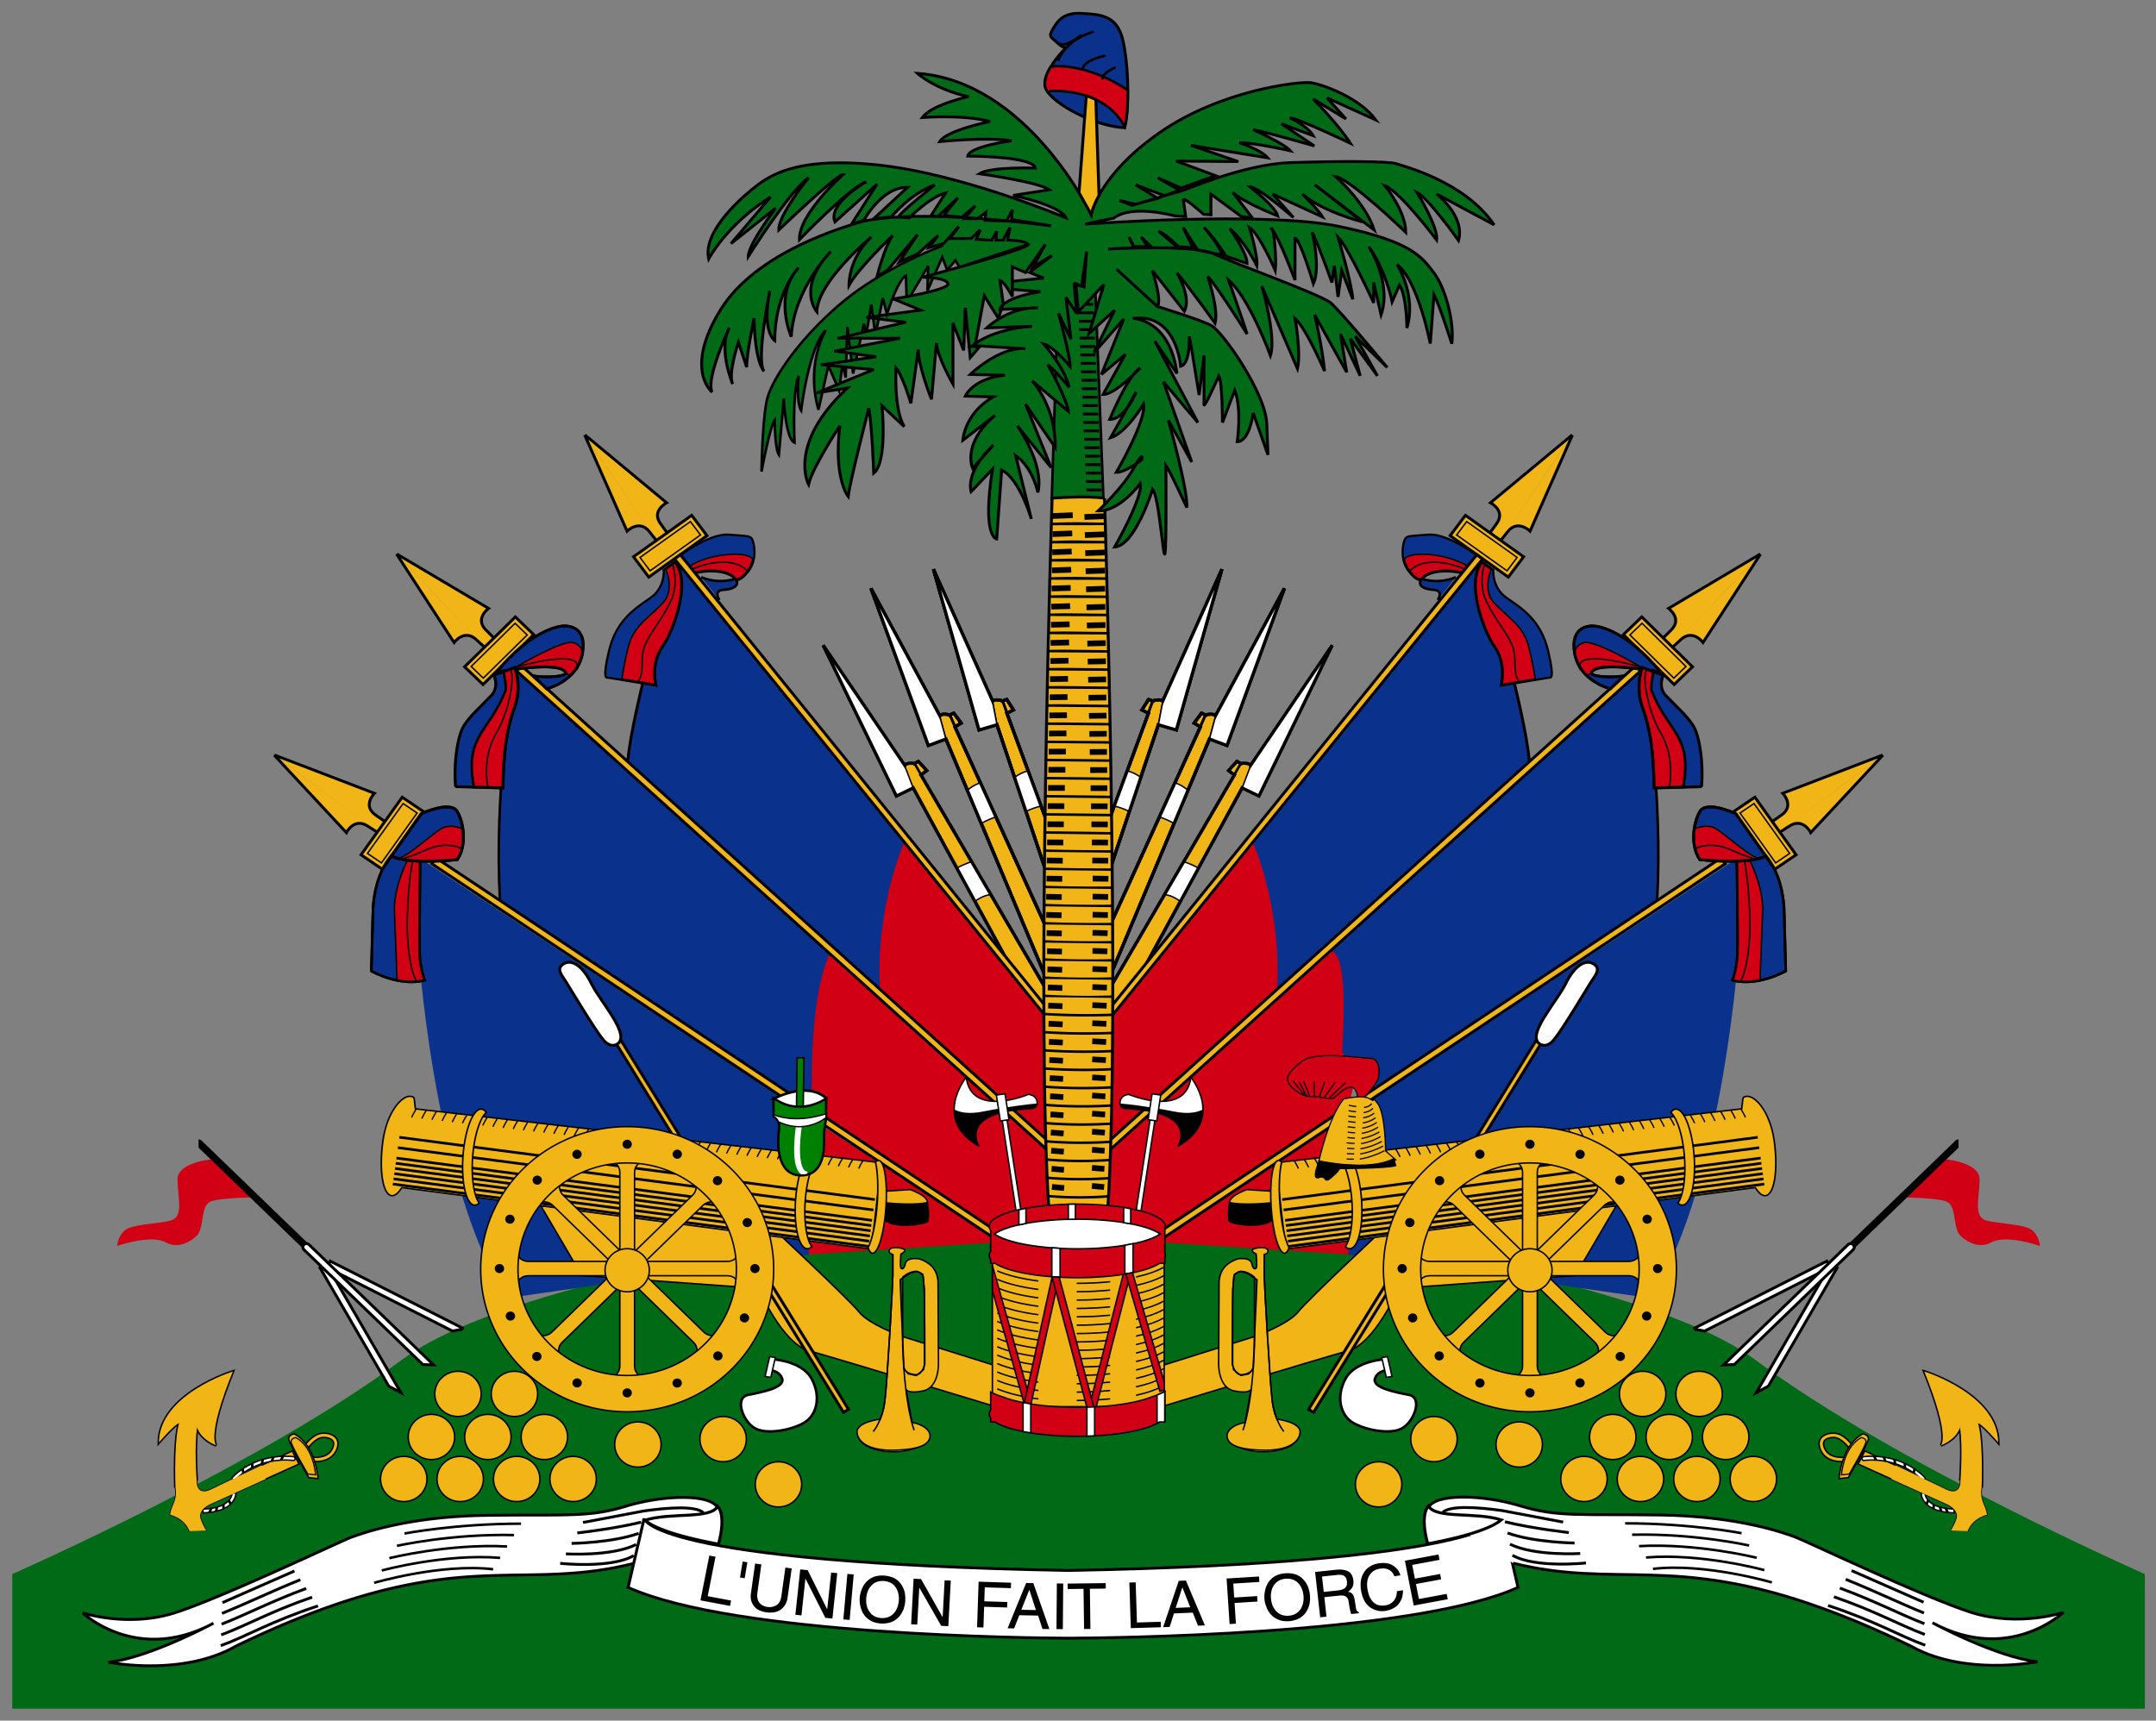 <svg xmlns="http://www.w3.org/2000/svg" xmlns:xlink="http://www.w3.org/1999/xlink" width="910" height="726.373" xmlns:v="https://vecta.io/nano"><rect width="100%" height="100%" fill="#808080" stroke="none"/><style><![CDATA[.B{stroke-width:.15}.C{fill:none}.D{stroke-width:.3}.E{stroke:#000}.F{fill:#fff}.G{fill:#f1b517}.H{stroke-width:.265}.I{fill:#d20014}.J{stroke-width:.325}.K{fill:#0a328c}.L{stroke-linecap:round}.M{stroke-width:.287}.N{fill:#016a16}.O{stroke-width:.125}.P{stroke-width:.157}]]></style><g transform="matrix(3.78 0 0 3.679 -1442.832 229.894)"><path d="M501.648 75.222v.109c-5.12.555-60.108 6.742-75.051 18.201-15.669 12.016-43.525 24.604-43.525 24.604v15.449h118.576.973 118.576v-15.449s-27.856-12.588-43.525-24.604c-14.943-11.459-69.931-17.645-75.051-18.201v-.109l-.486.054-.486-.054z" class="N"/><g class="E"><g class="F"><path d="M461.87 110.611c-.658-1.711-6.054-1.579-10.266-.263s-6.58.921-15.661 1.053-14.214 2.237-15.003 2.501-14.477 6.975-19.741 8.686-10.266 0-10.266 0 6.054 5.922 14.609 1.184c0 0-7.107 3.948-11.713 4.475 0 0 6.874 1.441 12.684-1.069a13.95 13.95 0 0 0 1.53-.773c3.637-1.807 6.878-3.209 9.805-4.297 16.652-6.193 23.129-2.249 34.547-5.179" class="J"/><path d="M461.84 110.358c-.781 1.513-5.259.665-8.137 1.602.694.609 2.67 1.68 8.227 2.743.921-3.458-.09-4.345-.09-4.345z" stroke-width=".338"/></g><g class="C"><path d="M417.21 121.789c-5.348 1.807-7.931 3.472-10.858 4.561m10.2-5.562c-4.641 1.649-7.306 3.231-10.154 4.328m9.496-5.329c-3.934 1.49-6.681 2.989-9.449 4.095m8.791-5.096c-3.228 1.331-6.056 2.748-8.745 3.862m8.087-4.864l-8.04 3.63" class="J"/><path d="M423.48 119.14s7.491-2.261 13.285-1.555m-12.437.141s7.031-1.979 13.215-1.449m-12.367.035s6.572-1.696 13.144-1.343m-12.296-.071s6.113-1.413 13.073-1.237m-12.225-.177s5.653-1.131 13.003-1.131" class="M"/><path d="M446.8 112.214l6.778-1.316c2.895-.418 5.804-.595 6.649.185m-14.063 2.333s3.948-.442 7.133-1.234m-7.769 2.435s4.516-.059 7.488-1.152m-8.124 2.353s5.085.324 7.842-1.071m-8.482 2.158s5.659.631 8.206-.883" class="J"/></g><g transform="matrix(1.084 0 0 1.084 -32.155 -11.93)"><use xlink:href="#B" class="G J"/><use xlink:href="#C" class="B F"/><g class="C"><use xlink:href="#D" class="H"/><use xlink:href="#B" class="J"/></g><g transform="rotate(5.723 529.295 67.882)"><use xlink:href="#B" class="G J"/><use xlink:href="#E" class="B F"/><g class="C"><use xlink:href="#D" class="H"/><use xlink:href="#B" class="J"/></g></g><use xlink:href="#F" class="B F"/><use xlink:href="#G" class="C H"/><use xlink:href="#H" class="B F"/><use xlink:href="#I" class="C J"/><g transform="rotate(4.153 502.686 103.387)"><g transform="rotate(5.723 529.295 67.882)"><use xlink:href="#B" class="G J"/><use xlink:href="#E" class="B F"/><g class="C"><use xlink:href="#D" class="H"/><use xlink:href="#B" class="J"/></g></g><use xlink:href="#F" class="B F"/><use xlink:href="#G" class="C H"/><use xlink:href="#H" class="B F"/><use xlink:href="#I" class="C J"/></g></g></g><g transform="matrix(-1.084 0 0 1.084 1036.59 -11.271)"><path d="M522.648 69.814l-1.592 15.754-20.027-1.335z" class="I"/><g class="K"><path d="M561.109 52.433s-1.457 25.124-9.103 37.747l-31.193-4.612.85-15.293 39.446-26.824z"/><use xlink:href="#J" class="E H"/></g><use xlink:href="#K" class="D E I"/><use xlink:href="#L" class="B E K"/><path d="M495.602 74.464l23.871-21.752c5.327 2.339 4.917 6.591 1.227 11.935l.112 5.354-19.521 13.609-5.354-1.339-.223-4.908zm.728-14.007l14.629-18.849 3.701 8.21-1.156 7.748-17.462 16.421z" class="I"/><g class="K"><use xlink:href="#M"/><use xlink:href="#N" class="E H"/></g><use xlink:href="#O" class="B E I"/><use xlink:href="#P" class="G"/><g class="E"><g class="C"><use xlink:href="#Q" class="D"/><use xlink:href="#R" class="B"/></g><g class="G"><use xlink:href="#S" class="B"/><use xlink:href="#T" class="B"/><use xlink:href="#U" class="O"/><circle r="2.391" cy="100.305" cx="551.147" class="B"/></g></g><use xlink:href="#V" class="I"/><path d="M552.633 48.008c.63-10.867-1.26-23.624-1.26-23.624l-.157-1.89-32.6 31.183s2.209 3.313 1.882 16.535l2.528-1.731z" class="K"/><g class="E"><path d="M552.633 48.008c.63-10.867-1.26-23.624-1.26-23.624l-.157-1.89" class="C H"/><g class="G"><use xlink:href="#W" class="D"/><g transform="rotate(36.186 196.429 -35.139)"><use xlink:href="#X" class="D"/><use xlink:href="#Y" class="B"/></g><g transform="rotate(9.12 474.55 126.571)"><use xlink:href="#W" class="D"/><g transform="rotate(36.186 196.429 -35.139)"><use xlink:href="#X" class="D"/><use xlink:href="#Y" class="B"/></g></g><g transform="rotate(18.987 458.577 111.376)"><use xlink:href="#W" class="D"/><g transform="rotate(36.186 196.429 -35.139)"><use xlink:href="#X" class="D"/><use xlink:href="#Y" class="B"/></g></g><path d="M534.065 11.472l-37.87 48.098.245.746 38.215-48.382zm16.353 11.757l-54.756 50.793.51.551 54.756-50.795zm8.814 20.339l-58.293 39.898.424.619 58.293-39.898z" class="D"/></g><use xlink:href="#Z" class="H K"/><g class="B"><use xlink:href="#a" class="I"/><path d="M550.793 23.324s-6.124-1.831-6.124-.063" class="C"/></g><use xlink:href="#Z" class="C D"/><use xlink:href="#b" class="B K"/><use xlink:href="#c" class="H I"/><g class="C"><use xlink:href="#d" class="D"/><path d="M553.886 36.096s.678-3.052-.882-5.765c-1.571-2.773-2.04-6.993-1.221-6.714" class="B"/></g><use xlink:href="#e" class="G P"/><g class="D"><path d="M540.959 61.578l-24.223 40.371.514.309 24.223-40.371z" class="G"/><use xlink:href="#f" class="F"/></g></g><g transform="matrix(-1.04 .14 .14 1.04 780.117 -25.81)"><g class="E"><use xlink:href="#g" class="B G"/><use xlink:href="#h" fill="#f4cf0e" stroke-width=".13" class="L"/><path d="M217.624 65.849h47.106m-47.106 1.058h47.106m-47.106 1.059h47.106m-47.106.529h47.106m-47.106.529h47.106m-47.106.529h47.106m-47.106.529h47.106m-47.106.529h47.106" class="C H"/><g class="B G"><use xlink:href="#i"/><use xlink:href="#i" x="32.942"/><use xlink:href="#j"/></g></g><use xlink:href="#k"/><use xlink:href="#l" class="B E G"/></g><g transform="matrix(-1 0 0 1 984.986 .741)"><g class="B E G"><use xlink:href="#m"/><circle r="2.282" cy="86.476" cx="445.451"/><use xlink:href="#n"/></g><circle cx="445.451" cy="73.138" r=".482"/><circle r=".482" cy="99.458" cx="445.451"/><g transform="rotate(45 445.451 86.298)"><circle r=".482" cy="73.138" cx="445.451"/><circle cx="445.451" cy="99.458" r=".482"/></g><g transform="matrix(-.707 .707 .707 .707 699.411 -289.706)"><circle cx="445.451" cy="73.138" r=".482"/><circle r=".482" cy="99.458" cx="445.451"/></g><g transform="matrix(0 1 1 0 359.153 -359.153)"><circle r=".482" cy="73.138" cx="445.451"/><circle cx="445.451" cy="99.458" r=".482"/></g><g transform="matrix(.376 .927 .927 -.376 198.134 -294.108)"><circle cx="445.451" cy="73.138" r=".482"/><circle r=".482" cy="99.458" cx="445.451"/></g><g transform="rotate(113.391 445.451 86.298)"><circle r=".482" cy="73.138" cx="445.451"/><circle cx="445.451" cy="99.458" r=".482"/></g><g transform="rotate(23.078 445.451 86.298)"><circle cx="445.451" cy="73.138" r=".482"/><circle r=".482" cy="99.458" cx="445.451"/></g><g transform="matrix(-.92 .392 .392 .92 821.428 -167.702)"><circle r=".482" cy="73.138" cx="445.451"/><circle cx="445.451" cy="99.458" r=".482"/></g></g><circle cx="556.963" cy="100.305" r="2.391" class="B E G"/><g transform="matrix(-1 0 0 1 984.402 0)"><use xlink:href="#o" class="B E F"/><use xlink:href="#p"/><g class="B E F"><path d="M483.588 68.572l-.494.074 2.027 13.584.494-.074z"/><path d="M483.787 68.543l-.891.133.408 2.736.891-.133z"/></g></g><g class="E"><g transform="matrix(-1 0 0 1 984.545 0)" class="B"><ellipse ry="1.681" rx="3.569" cy="104.751" cx="472.443" class="F"/><g class="G"><use xlink:href="#q"/><use xlink:href="#r" class="C"/></g><path d="M470.357 104.29s.922-1.098 1.186-3.162.834-12.648.834-13.351v-2.24" class="C"/></g><g class="F"><use xlink:href="#s" class="H"/><path transform="matrix(.987 -.158 .219 .976 0 0)" d="M491.59 178.412h.597v2.147h-.597z" class="B"/><g class="D"><path d="M570.121 86.252l-13.617 7.086.072.138.958.173 12.935-6.733z"/><path d="M570.523 86.586l-7.673 13.586 1.244-.68 7.083-12.538z"/></g></g></g><use xlink:href="#t"/><g class="E"><use xlink:href="#u" class="D F"/><g class="B G"><circle cx="523.951" cy="109.883" r="2.391"/><circle r="2.391" cy="105.094" cx="529.652"/><circle cx="538.432" cy="105.664" r="2.391"/><circle r="2.391" cy="109.313" cx="545.104"/><circle cx="550.919" cy="109.313" r="2.391"/><circle r="2.391" cy="109.313" cx="556.735"/><circle cx="562.55" cy="109.313" r="2.391"/><circle r="2.391" cy="104.866" cx="548.069"/><circle cx="553.884" cy="104.866" r="2.391"/><circle r="2.391" cy="104.866" cx="559.699"/></g><use xlink:href="#v" class="D I"/><g class="B"><use xlink:href="#w" class="K"/><path d="M534.984 12.151s-.938 2.158.094 4.316 2.064 3.19 2.627 4.597 0 2.721.657 3.753" class="C"/><g class="F"><use xlink:href="#x"/><use xlink:href="#y"/></g></g></g><use xlink:href="#z" class="G"/><use xlink:href="#AA"/><use xlink:href="#AB"/><g class="E"><use xlink:href="#AC" class="D K"/><g class="B"><use xlink:href="#AD" class="I"/><path d="M556.463 42.648s1.446-.983 3.758.058 2.313.867 2.313.867" class="C"/></g><use xlink:href="#AC" class="C D"/><path d="M561.609 43.805s.463 1.966.578 6.071-.752 6.881-1.099 6.823" class="B C"/><use xlink:href="#AE" class="C H"/><path d="M537.903 24.955s1.388 5.724 1.561 8.384" class="C D"/><path d="M527.158 13.193s1.413-1.925 5.589-.246" class="B C"/></g></g><g class="E"><path d="M499.143-5.188l.824-27.052 3.845-2.06 1.099 29.112z" class="M N"/><path d="M500.72-56.993s-.371 0-.99-.619-.99-.619-.495-1.485 1.114-1.981 3.219-1.857 3.714.248 4.456 2.476.99 8.17.371 10.646c-3.219-.124-8.046-2.723-8.789-4.456s2.228-4.704 2.228-4.704z" class="J K"/><g transform="matrix(-1.084 0 0 1.084 1036.225 -11.93)"><use xlink:href="#B" class="G J"/><use xlink:href="#C" class="B F"/><g class="C"><use xlink:href="#D" class="H"/><use xlink:href="#B" class="J"/></g><g transform="rotate(5.723 529.295 67.882)"><use xlink:href="#B" class="G J"/><use xlink:href="#E" class="B F"/><g class="C"><use xlink:href="#D" class="H"/><use xlink:href="#B" class="J"/></g></g><use xlink:href="#F" class="B F"/><use xlink:href="#G" class="C H"/><use xlink:href="#H" class="B F"/><use xlink:href="#I" class="C J"/><g transform="rotate(4.153 502.686 103.387)"><g transform="rotate(5.723 529.295 67.882)"><use xlink:href="#B" class="G J"/><use xlink:href="#E" class="B F"/><g class="C"><use xlink:href="#D" class="H"/><use xlink:href="#B" class="J"/></g></g><use xlink:href="#F" class="B F"/><use xlink:href="#G" class="C H"/><use xlink:href="#H" class="B F"/><use xlink:href="#I" class="C J"/></g></g><g class="M"><g class="C"><path d="M505.052-56.079s-2.6.495-2.476 1.733" class="L"/><path d="M503.815-58.85s-2.971.743-3.961 3.342"/><path d="M502.453-58.479s-1.733 1.485-2.476.99"/></g><path d="M499.532-54.898l-.174.01-.344.097c-.495.847-.832 1.781-.523 2.502.053.124.128.252.221.383l.274-.135s5.694-.495 8.17 3.837l.148.259c.236-1.02.336-2.565.324-4.197-3.944-2.715-7.309-2.783-8.097-2.756z" class="I"/><path d="M506.167-54.718s-1.362.619-1.362 1.238" class="C L"/></g></g><g transform="matrix(1.084 0 0 1.084 -32.322 -11.271)"><path d="M521.42 70.274l-.364 15.293-20.027-1.335z" class="I"/><g class="K"><path d="M561.109 52.433s-1.457 25.124-9.103 37.747l-31.193-4.612.85-15.293 39.446-26.824z"/><use xlink:href="#J" class="E H"/></g><use xlink:href="#K" class="D E I"/><use xlink:href="#L" class="B E K"/><path d="M495.602 74.464l23.871-21.752 3.53 8.177-2.192 9.112L501.29 83.61l-5.354-1.339-.223-4.908zm.728-14.007l14.629-18.849 3.701 8.21-1.156 7.748-17.462 16.421z" class="I"/><g class="K"><use xlink:href="#M"/><use xlink:href="#N" class="E H"/></g><use xlink:href="#O" class="B E I"/><use xlink:href="#P" class="G"/><g class="E"><g class="C"><use xlink:href="#Q" class="D"/><use xlink:href="#R" class="B"/></g><g class="G"><use xlink:href="#S" class="B"/><use xlink:href="#T" class="B"/><use xlink:href="#U" class="O"/><circle cx="551.147" cy="100.305" r="2.391" class="B"/></g></g><use xlink:href="#V" class="I"/><path d="M552.633 48.008c.63-10.867-1.26-23.624-1.26-23.624l-.157-1.89-32.6 31.183s2.362-2.52 1.575 10.394l2.835 4.41z" class="K"/><g class="E"><path d="M552.633 48.008c.63-10.867-1.26-23.624-1.26-23.624l-.157-1.89" class="C H"/><g class="G"><use xlink:href="#W" class="D"/><g transform="rotate(36.186 196.429 -35.139)"><use xlink:href="#X" class="D"/><use xlink:href="#Y" class="B"/></g><g transform="rotate(9.12 474.55 126.571)"><use xlink:href="#W" class="D"/><g transform="rotate(36.186 196.429 -35.139)"><use xlink:href="#X" class="D"/><use xlink:href="#Y" class="B"/></g></g><g transform="rotate(18.987 458.577 111.376)"><use xlink:href="#W" class="D"/><g transform="rotate(36.186 196.429 -35.139)"><use xlink:href="#X" class="D"/><use xlink:href="#Y" class="B"/></g></g><path d="M534.065 11.472l-37.87 48.098.197.833 38.263-48.469zm16.353 11.757l-54.756 50.793.51.551 54.756-50.795zm8.814 20.339l-58.293 39.898.424.619 58.293-39.898z" class="D"/></g><use xlink:href="#Z" class="H K"/><g class="B"><use xlink:href="#a" class="I"/><path d="M550.793 23.324s-6.124-1.831-6.124-.063" class="C"/></g><use xlink:href="#Z" class="C D"/><use xlink:href="#b" class="B K"/><use xlink:href="#c" class="H I"/><g class="C"><use xlink:href="#d" class="D"/><path d="M553.886 36.096s.678-3.052-.882-5.765c-1.571-2.773-2.04-6.993-1.221-6.714" class="B"/></g><use xlink:href="#e" class="G P"/><g class="D"><path d="M540.959 61.578l-24.223 40.371.514.309 24.223-40.371z" class="G"/><use xlink:href="#f" class="F"/></g></g><g transform="matrix(-1.04 .14 .14 1.04 780.117 -25.81)"><g class="E"><use xlink:href="#g" class="B G"/><use xlink:href="#h" fill="#f4cf0e" stroke-width=".13" class="L"/><path d="M217.624 65.849h47.106m-47.106 1.058h47.106m-47.106 1.059h47.106m-47.106.529h47.106m-47.106.529h47.106m-47.106.529h47.106m-47.106.529h47.106m-47.106.529h47.106" class="C H"/><g class="B G"><use xlink:href="#i"/><use xlink:href="#i" x="32.942"/><use xlink:href="#j"/></g></g><use xlink:href="#k"/><use xlink:href="#l" class="B E G"/></g><g transform="matrix(-1 0 0 1 984.986 .741)"><g class="B E G"><use xlink:href="#m"/><circle cx="445.451" cy="86.476" r="2.282"/><use xlink:href="#n"/></g><circle r=".482" cy="73.138" cx="445.451"/><circle cx="445.451" cy="99.458" r=".482"/><g transform="rotate(45 445.451 86.298)"><circle cx="445.451" cy="73.138" r=".482"/><circle r=".482" cy="99.458" cx="445.451"/></g><g transform="matrix(-.707 .707 .707 .707 699.411 -289.706)"><circle r=".482" cy="73.138" cx="445.451"/><circle cx="445.451" cy="99.458" r=".482"/></g><g transform="matrix(0 1 1 0 359.153 -359.153)"><circle cx="445.451" cy="73.138" r=".482"/><circle r=".482" cy="99.458" cx="445.451"/></g><g transform="matrix(.376 .927 .927 -.376 198.134 -294.108)"><circle r=".482" cy="73.138" cx="445.451"/><circle cx="445.451" cy="99.458" r=".482"/></g><g transform="rotate(113.391 445.451 86.298)"><circle cx="445.451" cy="73.138" r=".482"/><circle r=".482" cy="99.458" cx="445.451"/></g><g transform="rotate(23.078 445.451 86.298)"><circle r=".482" cy="73.138" cx="445.451"/><circle cx="445.451" cy="99.458" r=".482"/></g><g transform="matrix(-.92 .392 .392 .92 821.428 -167.702)"><circle cx="445.451" cy="73.138" r=".482"/><circle r=".482" cy="99.458" cx="445.451"/></g></g><circle r="2.391" cy="100.305" cx="556.963" class="B E G"/><g transform="matrix(-1 0 0 1 984.402 0)"><use xlink:href="#o" class="B E F"/><use xlink:href="#p"/><g class="B E F"><path d="M483.588 68.572l-.494.074 2.027 13.584.494-.074z"/><path d="M483.787 68.543l-.891.133.408 2.736.891-.133z"/></g></g><g class="E"><g transform="matrix(-1 0 0 1 984.545 0)" class="B"><ellipse cx="472.443" cy="104.751" rx="3.569" ry="1.681" class="F"/><g class="G"><use xlink:href="#q"/><use xlink:href="#r" class="C"/></g><path d="M470.357 104.29s.922-1.098 1.186-3.162.834-12.648.834-13.351v-2.24" class="C"/></g><g class="F"><use xlink:href="#s" class="H"/><path transform="matrix(.987 -.158 .219 .976 0 0)" d="M491.59 178.412h.597v2.147h-.597z" class="B"/><g class="D"><path d="M570.121 86.252l-13.617 7.086.072.138.958.173 12.935-6.733z"/><path d="M570.523 86.586l-7.673 13.586 1.244-.68 7.083-12.538z"/></g></g></g><use xlink:href="#t"/><g class="E"><use xlink:href="#u" class="D F"/><g class="B G"><circle r="2.391" cy="109.883" cx="523.951"/><circle cx="529.652" cy="105.094" r="2.391"/><circle r="2.391" cy="105.664" cx="538.432"/><circle cx="545.104" cy="109.313" r="2.391"/><circle r="2.391" cy="109.313" cx="550.919"/><circle cx="556.735" cy="109.313" r="2.391"/><circle r="2.391" cy="109.313" cx="562.55"/><circle cx="548.069" cy="104.866" r="2.391"/><circle r="2.391" cy="104.866" cx="553.884"/><circle cx="559.699" cy="104.866" r="2.391"/></g><use xlink:href="#v" class="D I"/><g class="B"><use xlink:href="#w" class="K"/><path d="M534.984 12.151s-.938 2.158.094 4.316 2.064 3.19 2.627 4.597 0 2.721.657 3.753" class="C"/><g class="F"><use xlink:href="#x"/><use xlink:href="#y"/></g></g></g><use xlink:href="#z" class="G"/><use xlink:href="#AA"/><use xlink:href="#AB"/><g class="E"><use xlink:href="#AC" class="D K"/><g class="B"><use xlink:href="#AD" class="I"/><path d="M556.463 42.648s1.446-.983 3.758.058 2.313.867 2.313.867" class="C"/></g><use xlink:href="#AC" class="C D"/><path d="M561.609 43.805s.463 1.966.578 6.071-.752 6.881-1.099 6.823" class="B C"/><use xlink:href="#AE" class="C H"/><path d="M537.903 24.955s1.388 5.724 1.561 8.384" class="C D"/><g stroke-width=".124"><path d="M522.28 69.162s1.577-1.702 1.677-2.428.075-1.928-.901-1.953-5.608-.801-7.009.325-1.652 1.702-1.377 2.278 1.427 1.502 2.378 1.452 1.878.376 2.253.15 2.003-2.153 2.428-.426l.05.576z" class="I"/><path d="M517.808 75.635s.949-4.535 2.531-6.539c0 0 2.004-.527 2.742 0s-.105-.633.738.422.844 5.063.844 5.063l1.055.949c-2.742 1.266-7.911.105-7.911.105z" fill="#f1b617"/><path d="M525.506 75.404c-2.531 1.371-7.7.316-7.7.316s-.844 2.004 0 1.688.422.738 1.266 0 .844-.949.844-.949 4.852 0 5.801-.316z"/><path d="M520.877 69.751a5.41 5.41 0 0 0 .772.131m-.794.437s.336.085.769.121m-.791.447a5.04 5.04 0 0 0 .766.11m-.788.458s.323.075.764.1m-.786.469a4.79 4.79 0 0 0 .761.089m-.783.479s.31.066.759.078m-.781.49s.303.061.756.068m-.778.5a4.59 4.59 0 0 0 .753.058m-.775.511s.29.051.751.047m-.773.521s.284.046.748.036m-.77.532s.277.041.745.026m1.045-5.471c.324-.05.617-.171.787-.415m-.831.961c.363-.058.715-.193.963-.462m-1.007 1.009c.402-.066.813-.214 1.139-.509m-1.183 1.056c.442-.074.911-.236 1.314-.556m-1.358 1.103c.481-.082 1.008-.258 1.49-.604m-1.534 1.15a4.33 4.33 0 0 0 1.666-.651m-1.71 1.198a5.15 5.15 0 0 0 1.841-.698m-1.885 1.245a6.03 6.03 0 0 0 2.017-.745m-2.061 1.292a6.92 6.92 0 0 0 2.192-.793m-2.236 1.339c.678-.122 1.497-.366 2.368-.84m-2.412 1.387c.717-.13 1.595-.388 2.544-.887" class="C"/><g class="I"><path d="M520.552 67.359l-1.677 1.602m.596-1.637l-1.106 1.582m.025-1.617l-.536 1.562m-.546-1.597l.035 1.542m-1.117-1.577l.606 1.522m-1.687-1.557l1.177 1.502"/><path d="M515.771 67.309l.726 1.427"/></g></g><path d="M527.158 13.193s1.413-1.925 5.589-.246" class="B C"/></g></g><path d="M505.033-5.315s1.843 59.628.335 82.03m-.335-82.03c-2.188-.329-5.853 0-5.853 0s-1.843 59.628-.335 82.03c0 0 4.001-.494 6.523 0" stroke-width=".328" class="E G"/><path d="M501.927-2.565l-1.175.013-1.655.05-.007.286 6.032-.01-.008-.287-3.187-.053zm-.031 2.088l-1.171.011-1.682.047-.007.288 6.143-.002-.007-.287-3.275-.055zm-.032 2.09l-1.167.01-1.71.042-.008.287 6.254.005-.007-.287-3.362-.057zm-.032 2.09l-1.163.008-1.738.038-.007.287 6.366.013-.008-.288-3.45-.058zm-1.191 2.096l-1.76.033-.006.287 6.464.019-.007-.287-4.691-.052zm-.028 2.086l-1.78.029-.007.287 6.56.026-.006-.287-4.767-.055zm-.029 2.088l-1.799.023-.007.288 6.656.034-.007-.287-4.843-.057zm-.03 2.088l-1.818.019-.006.285 6.752.04-.007-.286-4.921-.058zm-.028 2.086l-1.838.013-.006.288 6.848.047-.006-.289-4.997-.059zm-.027 2.089c-.682 0-1.295.003-1.853.008l-.006.286 6.932.053-.006-.286-5.067-.061zm-.03 2.087c-.687-.002-1.304 0-1.865.002l-.006.287 7.015.059-.006-.287-5.139-.062zm-.027 2.088c-.785-.004-1.262 0-1.878.001l-.006.286 7.097.061-.006-.286-5.207-.062zm-1.915 2.083l-.005.286 7.167.066-.005-.286-7.158-.066zm-.035 2.081l-.005.287 7.238.071-.005-.286-7.228-.072zm-.035 2.079l-.005.287 7.308.079-.005-.287-7.299-.078zm-.03 2.078l-.004.288 7.367.085-.004-.288-7.359-.085zm-.029 2.083l-.004.286 7.424.089-.004-.288-7.416-.087zm-.029 2.079l-.004.287 7.481.092-.004-.286-7.473-.093zm-.025 2.087l-.003.286 7.528.09-.003-.286c-3.05.007-5.698-.04-7.522-.09zm-.02 2.081l-.003.287 7.568.09-.003-.286a206.71 206.71 0 0 1-7.562-.091zm-.02 2.082l-.003.286 7.609.091-.003-.286c-3.097.03-5.773-.026-7.603-.091zm-.019 2.082v.287l7.643.097v-.289c-3.127.042-5.805-.022-7.64-.096zm-.01 2.081v.287l7.663.099v-.289c-3.142.055-5.824-.016-7.661-.097zm-.01 2.083v.287l7.684.098-.003-.286c-3.158.068-5.844-.009-7.681-.099zm-.01 2.082l-.003.287 7.704.097v-.287c-3.173.081-5.864-.001-7.701-.098zm0 2.083v.287l7.7.096v-.287a90.02 90.02 0 0 1-7.701-.097zm.003 2.083v.287l7.696.095v-.287c-3.182.108-5.862.017-7.696-.095zm.003 2.082v.287c1.839.12 4.509.215 7.692.094v-.287c-3.186.121-5.859.026-7.692-.094zm.012 2.085l.003.287c1.834.126 4.493.223 7.662.09l.003-.287c-3.176.134-5.839.036-7.667-.09zm.018 2.085l.003.287c1.829.133 4.471.232 7.626.087l.003-.286c-3.163.146-5.809.046-7.631-.088zm.018 2.086l.003.287a60.72 60.72 0 0 0 7.59.083l.003-.287c-3.151.159-5.779.056-7.595-.083zm.027 2.087l.005.286c1.815.145 4.415.248 7.532.079l.005-.287c-3.129.171-5.733.067-7.541-.078zm.035 2.086l.006.289c1.805.149 4.374.252 7.459.073l.006-.287c-3.098.182-5.673.076-7.471-.074zm.045 2.09l.006.287c1.793.153 4.325.255 7.369.067l.006-.286c-3.058.191-5.596.086-7.381-.068zm.056 2.091l.008.286c1.776.156 4.264.255 7.253.06l.008-.286c-3.005.198-5.499.097-7.269-.061zm.067 2.092l.011.288c1.756.157 4.192.251 7.113.051l.01-.286c-2.941.204-5.384.106-7.134-.053zm.081 2.093l.014.289c1.73.157 4.106.246 6.945.044l.014-.29c-2.862.207-5.246.115-6.972-.043zm.1 2.097l.017.289a41.5 41.5 0 0 0 6.738.032l.017-.289c-2.763.207-5.078.123-6.773-.032z"/><g class="E"><path d="M503.626 73.597l1.363.127m-1.358-2.202l1.386.121m-1.381-2.196l1.409.115m-1.404-2.19l1.432.109m-1.427-2.184l1.455.104m-1.45-2.178l1.478.098m-1.473-2.173l1.501.092m-1.496-2.167l1.524.086m-1.519-2.161l1.547.08m-1.542-2.155l1.57.075m-1.565-2.149l1.593.069m-1.588-2.143l1.616.063m-1.611-2.138l1.639.057m-1.634-2.132l1.662.051m-1.657-2.126l1.685.045m-1.68-2.12l1.708.04m-1.703-2.114l1.731.034m-1.726-2.109l1.754.028m-1.798-2.103l1.777.022m-1.823-2.097l1.8.016m-1.846-2.091l1.823.011m-1.869-2.085l1.846.005m-1.893-2.079l1.869-.001m-1.916-2.073l1.892-.007m-1.939-2.068l1.916-.013m-1.962-2.062l1.939-.019m-1.985-2.056l1.962-.024m-2.008-2.05l1.985-.03m-2.031-2.044l2.008-.036m-2.054-2.039l2.031-.042m-2.077-2.033l2.054-.048m-2.1-2.027l2.077-.053m-2.123-2.021l2.1-.059m-2.146-2.015l2.123-.065m-2.169-2.01l2.146-.071m-2.19-2.003l2.169-.077m-2.215-1.998l2.192-.082m-2.238-1.992l2.215-.088m-5.842 76.965l1.363.127m-1.405-2.208l1.386.121m-1.428-2.202l1.409.115m-1.451-2.196l1.432.109m-1.474-2.19l1.455.104m-1.497-2.185l1.478.098m-1.52-2.179l1.501.092m-1.543-2.173l1.524.086m-1.566-2.167l1.547.08m-1.589-2.161l1.57.075m-1.612-2.156l1.593.069m-1.635-2.15l1.616.063m-1.658-2.144l1.639.057m-1.682-2.138l1.662.051m-1.705-2.132l1.685.045m-1.728-2.127l1.708.04m-1.716-2.121l1.731.034m-1.696-2.115l1.754.028m-1.719-2.109l1.777.022m-1.742-2.103l1.8.016m-1.765-2.097l1.823.011m-1.788-2.091l1.846.005m-1.811-2.086l1.869-.001m-1.834-2.08l1.892-.007m-1.857-2.074l1.916-.013m-1.88-2.068l1.939-.019m-1.903-2.062l1.962-.024m-1.926-2.056l1.985-.03m-1.949-2.051l2.008-.036m-1.972-2.045l2.031-.042m-1.995-2.039l2.054-.048m-2.018-2.033l2.077-.053m-2.041-2.027l2.1-.059m-2.064-2.022l2.123-.065m-2.087-2.016l2.146-.071M499.2.879l2.169-.077M499.234-1.2l2.192-.082M499.27-3.28l2.215-.088" stroke-width=".656" class="C"/><path d="M453.628 111.746l-1.793 7.92c11.97 5.557 45.723 5.812 48.864 5.824v.004l.303-.002.295.002v-.004c3.149-.011 37.924-.259 49.91-5.824l-1.793-7.92s-1.494 5.081-48.416 5.977c-46.921-.897-47.37-5.977-47.37-5.977z" class="F J"/><g transform="matrix(-1.084 0 0 1.084 1035.198 -11.271)"><g class="D"><path d="M455.739 112.399c-.607-1.578-5.583-1.456-9.467-.243s-6.068.85-14.443.971-13.108 2.063-13.836 2.306-13.351 6.433-18.205 8.01-9.467 0-9.467 0 5.583 5.462 13.472 1.092c0 0-6.554 3.641-10.802 4.127 0 0 6.339 1.329 11.697-.986.48-.207.952-.444 1.411-.713 3.354-1.667 6.343-2.959 9.042-3.963 15.357-5.712 21.329-2.074 31.859-4.776" class="F"/><path d="M414.554 122.707c-4.932 1.667-7.314 3.202-10.013 4.206m9.406-5.129c-4.28 1.52-6.738 2.979-9.363 3.991m8.757-4.915c-3.628 1.374-6.161 2.757-8.714 3.776m8.107-4.7c-2.976 1.228-5.585 2.534-8.064 3.562m7.458-4.485l-7.415 3.347" class="C"/></g><path d="M420.336 120.264s6.908-2.085 12.252-1.434m-11.47.13s6.484-1.825 12.186-1.336m-11.404.033s6.061-1.564 12.121-1.238m-11.339-.065s5.637-1.303 12.056-1.14m-11.274-.163s5.213-1.043 11.991-1.043" class="C H"/><path d="M441.841 113.877l6.25-1.213c2.67-.386 5.352-.549 6.132.17m-12.968 2.151s3.641-.407 6.578-1.138m-7.165 2.246s4.165-.054 6.905-1.063m-7.491 2.171s4.689.299 7.232-.988m-7.823 1.99s5.219.582 7.568-.815" class="D C"/><path d="M455.711 112.166c-.72 1.395-4.85.613-7.504 1.477.64.562 2.462 1.55 7.587 2.53.849-3.189-.083-4.007-.083-4.007z" stroke-width=".312" class="F"/></g><g stroke-width=".163"><path d="M492.513 81.011h19.184v17.914h-19.184z" class="G"/><g class="L"><path d="M501.995 98.215c1.258 0 2.476-.063 3.601-.179m-3.601-.781c1.258 0 2.476-.063 3.601-.179m-3.601-.781c1.258 0 2.476-.063 3.601-.179m-3.601-.781c1.258 0 2.476-.063 3.601-.179m-3.601-.781c1.258 0 2.476-.063 3.601-.179m-3.601-.781c1.258 0 2.476-.063 3.601-.179m-3.601-.781c1.258 0 2.476-.063 3.601-.179m-3.601-.781c1.258 0 2.476-.063 3.601-.179m-3.601-.781c1.258 0 2.476-.063 3.601-.179m-3.601-.781c1.258 0 2.476-.063 3.601-.179m-3.601-.781c1.258 0 2.476-.063 3.601-.179m-3.601-.781c1.258 0 2.476-.063 3.601-.179m-3.601-.781c1.258 0 2.476-.063 3.601-.179m-3.601-.781c1.258 0 2.476-.063 3.601-.179m-3.601-.781c1.258 0 2.476-.063 3.601-.179" class="I"/><path d="M511.57 96.544c-.732.416-1.744.779-2.957 1.065m2.957-2.035c-.732.416-1.744.779-2.957 1.065m2.957-2.035c-.732.416-1.744.779-2.957 1.065m2.957-2.035c-.732.416-1.744.779-2.957 1.065m2.957-2.035c-.732.416-1.744.779-2.957 1.065m2.957-2.035c-.732.416-1.744.779-2.957 1.065m2.957-2.035c-.732.416-1.744.779-2.957 1.065m2.957-2.035c-.732.416-1.744.779-2.957 1.065m2.957-2.035c-.732.416-1.744.779-2.957 1.065m2.957-2.035c-.732.416-1.744.779-2.957 1.065m2.957-2.035c-.732.416-1.744.779-2.957 1.065m2.957-2.035c-.732.416-1.744.779-2.957 1.065m2.957-2.035c-.732.416-1.744.779-2.957 1.065m2.957-2.035c-.732.416-1.744.779-2.957 1.065m2.957-2.035c-.732.416-1.744.779-2.957 1.065" class="F"/><path d="M497.584 84.5c-1.807-.246-3.353-.638-4.474-1.126m4.474 2.092c-1.807-.246-3.353-.638-4.474-1.126m4.474 2.092c-1.807-.246-3.353-.638-4.474-1.126m4.474 2.093c-1.807-.246-3.353-.638-4.474-1.126m4.474 2.092c-1.807-.246-3.353-.638-4.474-1.126m4.474 2.093c-1.807-.246-3.353-.638-4.474-1.126m4.474 2.092c-1.807-.246-3.353-.638-4.474-1.126m4.474 2.092c-1.807-.246-3.353-.638-4.474-1.126m4.474 2.092c-1.807-.246-3.353-.638-4.474-1.126m4.474 2.093c-1.807-.246-3.353-.638-4.474-1.126m4.474 2.092c-1.807-.246-3.353-.638-4.474-1.126m4.474 2.092c-1.807-.246-3.353-.638-4.474-1.126m4.474 2.092c-1.807-.246-3.353-.638-4.474-1.126m4.474 2.093c-1.807-.246-3.353-.638-4.474-1.126m4.474 2.092c-1.807-.246-3.353-.638-4.474-1.126" opacity=".98" class="C"/></g><path d="M501.995 75.683c-2.609 0-5.11.27-6.955.751s-2.881 1.132-2.881 1.812c.005.145.057.29.156.433v2.453c-.099.143-.151.288-.156.433.001.151.053.302.156.451v.469h.502c1.461.989 5.109 1.642 9.178 1.642s7.709-.654 9.168-1.642h.607v-.646a.72.72 0 0 0 .06-.274.73.73 0 0 0-.06-.242v-2.835a.73.73 0 0 0 .06-.242c0-.68-1.036-1.331-2.881-1.812s-4.346-.751-6.955-.751zm0 1.733l.612.008.498.01.437.017.535.025.45.03.483.036.49.047.419.043.496.063.382.051.492.079.336.057.415.082.267.053h-.015c1.337.291 2.354.668 2.948 1.095-1.4 1.017-5.098 1.696-9.244 1.697s-7.841-.679-9.244-1.695c1.166-.847 3.951-1.472 7.336-1.647l.972-.038.936-.012z" class="I"/><g class="F"><path d="M501.995 77.416c-4.147.001-7.844.68-9.244 1.697 1.404 1.016 5.1 1.693 9.244 1.695s7.844-.68 9.244-1.697c-1.404-1.016-5.1-1.693-9.244-1.695z"/><path d="M501.781 75.686l-.789.011v1.735l.789-.015zm5.389.383v1.736l.789.142V76.21l-.789-.142zm-10.91.098l-.788.165v1.733l.788-.164zm11.961 4.058l-.92.173v3.32l.92-.173zm-9.07.47v3.322l.92.061v-3.322l-.92-.061z"/></g><g class="I"><path d="M511.771 97.18c-.364.222-.855.431-1.457.62-1.794.747-4.935 1.202-8.318 1.204-3.367-.001-6.498-.451-8.298-1.192-.561-.176-1.025-.369-1.381-.574v2.091c-.099.143-.151.288-.156.433.001.151.053.302.156.451v.47h.502c1.462.989 5.11 1.642 9.178 1.642s7.708-.654 9.168-1.642h.607v-.646a.72.72 0 0 0 .059-.274.73.73 0 0 0-.059-.242z"/><path d="M492.513 82.722v2.872l3.521 12.879.825.147z"/><path d="M499.186 84.019l-3.108 14.462.746.133 3.128-14.544-.767-.052zm8.759-.419l-.82.146-3.807 15.231.79-.035z"/><path d="M499.175 84.019l3.886 14.969.777-.033-3.863-14.882-.799-.054zm8.983-.462l-.748.143 3.808 13.471.478-.136v-.958z"/></g><path d="M511.76 97.186c-.236.141-.523.277-.859.406v3.243l.262-.154h.597zm-15.821 1.268v3.322l.859.157v-3.322l-.859-.157zm7.989.497l-.859.036v3.319l.859-.034z" class="F"/></g><path d="M494.003 4.616h1.562m-1.601-.893h1.562m-1.601-.893h1.562m-1.601-.893h1.562m-1.601-.893h1.562m-1.601-.893h1.562m-1.601-.893h1.562m-1.601-.893h1.562m-1.601-.893h1.562m-1.601-.893h1.562m-1.601-.893h1.562m-1.601-.893h1.562m-1.601-.893h1.562m-1.601-.893h1.562m-1.601-.893h1.562m-1.601-.893h1.562m-1.601-.893h1.562m-1.601-.893h1.562m-1.601-.893h1.562m-1.601-.893h1.562m-1.601-.893h1.562m-1.601-.893h1.562m-1.601-.893h1.562m-1.601-.893h1.562" transform="matrix(1.084 0 0 1.084 -32.484 -11.271)" class="C D"/><g class="N"><path d="M499.073-36.57c-16.031-2.119-21.099-.553-21.836-.276s-11.056 3.133-15.11 9.95-.921 9.398-.921 9.398c-.737-1.566 1.935-7.371 1.935-7.371-1.29 2.395.369 6.449.369 6.449-.553-1.198.645-4.791.645-4.791l.921 2.856c0-1.658.829-5.62.829-5.62.092 5.159 1.106 6.081 1.106 6.081-.921-1.29.645-9.213.645-9.213-.921 4.699.553 5.712.553 5.712 0-5.528 2.672-8.384 2.672-8.384-2.856 3.225-.829 7.923-.829 7.923.276-5.436 4.422-9.766 4.422-9.766-3.87 4.146-1.566 6.91-1.566 6.91.092-3.501 6.081-8.568 6.081-8.568-2.58 2.488-2.488 5.528-2.488 5.528 1.013-1.935 4.883-5.712 4.883-5.712-.921 1.29-1.751 4.699-1.751 4.699l1.198-.737 3.317-4.054-2.027 3.133 2.027-.921 2.303-2.119-1.013 1.382 1.658-.461 1.658-1.935-1.013 1.382h2.395l1.013-1.013-.461 1.106 1.751.092.553-1.013-.092 1.013h.829l.737-1.474-.276 1.474s1.935 0 2.303.461-11.793 3.777-11.793 3.777 2.672 0 2.856.737-6.081 1.751-6.081 1.751l3.04 1.29-6.081.829 4.422.553-7.647 1.843h7.002l-7.371 1.474 4.699.645-6.173.921 5.897.553-6.357 2.672 3.409-.553c-6.726 6.449-4.33 11.056-4.33 11.056.461-2.027 3.501-6.726 3.501-6.726-.737 5.989.921 8.108.921 8.108.184-1.658 2.303-10.135 2.303-10.135.369 1.935.553 7.463.553 7.463 1.566-1.29.921-7.739.921-7.739l2.488 2.395c-1.198-2.027-.921-6.726-.921-6.726.737.829 1.658 4.054 1.658 4.054l.829-6.173c0 1.935 1.474 5.712 1.474 5.712l.553-6.449c.092 1.566 1.843 4.699 1.843 4.699v-7.002l1.198 3.133.184-4.883.553 5.712 1.013-1.198-.829-.092.369-.184 1.013-5.62 1.566 2.58.553-1.658-.369-2.672c.553.184 1.382 1.843 1.382 1.843v-3.409l1.474.645 2.211-3.225-1.382 2.58 2.119-1.29-2.488 1.935 1.566.645-3.501.369v.921l3.133.276c-4.422.737-4.515 2.027-4.515 2.027l4.238-.184c-3.317-.092-5.712 2.303-5.712 2.303l5.067-.184c-4.699.369-6.634 2.211-6.634 2.211l5.897.369c-2.948-.276-6.173 2.948-6.173 2.948l3.87.092c-3.593.369-4.422 2.395-4.422 2.395l3.133.092c-3.225 1.843-3.409 4.975-3.409 4.975l3.593-2.856c-3.777 3.317-2.488 6.081-2.488 6.081l2.303-2.672c-3.225 3.133-2.488 5.344-2.488 5.344l2.395-2.58c-1.198 7.831.461 8.016.461 8.016l.553-7.924c2.027 1.013 3.317 5.62 3.317 5.62l-1.751-7.279c1.935 1.382 2.488 4.238 2.488 4.238.737-3.317-2.303-7.647-2.303-7.647l3.777 4.791-2.856-7.279 3.317 4.975c.092-4.699-2.58-7.647-2.58-7.647l4.054 3.501c-.184-1.474-2.303-5.344-2.303-5.344.829.645 2.395 2.58 2.395 2.58-.553-2.303-2.856-4.975-2.856-4.975 1.106.276 2.948 2.58 2.948 2.58 0-1.29-1.29-6.081-1.29-6.081l1.382 2.948-.553-4.791 1.198 1.843-.276-3.317.829.184.553-3.962-.276 4.054-.921-.369.276 3.225 2.856-3.133-1.658 5.62 2.856-2.672-2.303 4.883 3.317-3.87-2.488 6.357 2.672-2.303-2.488 4.607c1.382 0 4.146-3.04 4.146-3.04-1.382.829-3.409 5.897-3.409 5.897 1.751 0 2.948-3.133 2.948-3.133l-2.856 5.252c1.751-.553 3.685-3.87 3.685-3.87.369 1.843-3.04 7.831-3.04 7.831 1.106 0 2.856-1.474 2.856-1.474s.276-1.198-.921 1.013-3.962 4.883-3.962 4.883c2.395.092 4.699-3.133 4.699-3.133.369 1.474-2.856 7.279-2.856 7.279 2.303-.184 4.238-6.634 4.238-6.634.737.829 1.198 8.292 1.382 7.371s.092-10.135.092-10.135c.461.645 2.344 4.863 2.344 4.863.137-2.06-2.06-10.024-2.06-10.024l2.609 4.806-3.158-9.201 3.845 4.669-4.806-9.338 2.472 3.708c-.824-6.317-4.944-6.317-4.944-6.317 4.944-.687 5.356 5.493 5.356 5.493 1.099-.275.961-3.433.961-3.433l.275 1.511.824 5.218.549-4.532v5.63c0 .549 1.648-3.296 1.648-3.296.412.687.412 5.356.412 5.356l1.373-3.708c.824 2.197.275 5.905.275 5.905 1.373 0 1.785-3.296 1.785-3.296l1.648 4.806-.137-3.57c-.137-3.57-4.944-10.574-6.179-11.26s-6.042-2.197-6.042-2.197l-4.532-4.257 4.532 4.257c.549-.687-.549-4.12-.549-4.12l3.57 4.669c.824-1.648-.824-4.394-.824-4.394 1.099 1.236 4.257 5.767 4.257 5.767.412-1.648-.824-5.356-.824-5.356.961.961 4.394 6.591 4.394 6.591-.137-.549-2.06-6.179-2.06-6.179 2.334 2.06 4.669 8.651 4.669 8.651.687-2.197-.961-7.965-.961-7.965l3.982 9.475c.412-1.923-.275-5.767-.275-5.767 1.236 1.099 3.296 6.042 3.296 6.042-.275-2.884-1.099-6.454-1.099-6.454l3.57 6.591-.687-4.394 2.197 4.806-1.099-4.257 3.021 4.257-2.472-4.532 3.57 3.57s-5.218-6.454-6.317-7.415-10.848-4.532-13.046-5.63-11.81-.549-11.81-.549l2.884-.137-.549-1.236.549 1.099h1.923l-1.099-1.099.824 1.236h3.296l-2.197-1.923c1.099.549 2.197 1.785 2.197 1.785l1.648.137-1.099-2.334 1.648 2.609 2.746.549c-.412-1.236-2.06-3.158-2.06-3.158 1.099 1.099 2.472 3.296 2.472 3.296l2.334.824c0-1.236-1.923-3.982-1.923-3.982 1.648 1.373 3.021 4.257 3.021 4.257.137-1.099-.824-4.394-.824-4.394 1.099.687 2.884 4.944 2.884 4.944.137-1.236-.137-4.944-.412-4.806.824.961 2.609 5.905 2.609 5.905v-4.806c.549 0 2.06 5.218 2.06 5.218.824-1.923-.137-5.905-.137-5.905.687 1.373 2.197 5.767 2.197 5.767l.275-1.922.412 3.57.412-3.021 1.236 3.296c-.137-1.923-1.648-7.141-1.648-7.141 1.099 1.099 3.982 7.553 3.982 7.553v-2.334l.824 3.708c1.236-3.708-1.373-7.827-1.373-7.827 1.923 2.746 2.609 6.317 2.609 6.317l.824-1.923c.824 1.373.824 4.944.824 4.944 1.099-3.845-1.099-7.278-1.099-7.278 2.334 1.785 3.708 9.063 3.708 9.063l.412-5.63c.687 1.373 1.99 5.651 1.99 5.651.313-2.383-.69-6.395-2.006-8.151s-2.383-3.574-10.659-5.329-28.277-.251-28.277-.251l3.198-.69c2.069-1.63 6.834-.251 6.834-.251l1.191.063-.251-1.881c-.063-.502 2.257 1.63 2.257 1.63l.815.063v-2.383l3.386 2.571 1.254.188-2.194-2.947c1.254 1.191 5.016 2.696 5.016 2.696-.251-1.066-3.072-3.323-3.072-3.323.94 0 4.828 3.511 4.828 3.511l-2.32-2.696 5.58 2.633c-.376-.69-2.257-2.633-2.257-2.633 2.194 2.006 6.709 3.198 6.709 3.198l-5.329-4.264 6.646 5.204c-1.066-3.26-4.326-6.145-4.326-6.145 1.63.251 7.837 6.395 7.837 6.395 0-2.445-2.32-5.329-2.32-5.329 1.63.564 5.768 6.207 5.768 6.207.188-1.505-2.194-5.455-2.194-5.455 1.254.627 4.64 5.518 4.64 5.518.752-2.821-2.445-5.329-2.445-5.329l6.419 3.526c-3.347-5.02-10.103-6.694-10.908-7.004s-6.756-.31-11.9-.124-11.714 3.161-12.024 3.223-5.578 1.673-5.578 1.673l-1.426-.558 1.797.434 2.479-.682-2.479-1.549 3.223 1.24 1.673-.62-2.417-1.426 2.603 1.178 3.843-1.426-4.401-1.673 6.942.062-5.268-1.859 8.553 1.426c-.744-.93-3.161-1.735-3.161-1.735 1.735 0 5.702.93 5.702.93-.744-.868-4.153-2.417-4.153-2.417 1.859.372 6.818 1.859 6.818 1.859l-3.657-2.541 3.533 1.364c-.62-1.116-2.603-2.045-2.603-2.045.806 0 6.756 2.913 6.756 2.913-1.302-2.107-4.153-5.082-4.153-5.082l3.657 2.293-2.107-2.417 5.454 2.541c-1.859-2.603-6.012-4.091-7.252-4.277s-9.979.806-16.858 5.702-7.685 9.421-7.685 9.421-7.051-15.28-19.397-16.201c0 0 1.935 1.843 5.712 2.672 0 0-4.146.921-5.159 2.395 0 0 4.607-.369 7.555.461 0 0-4.883 1.013-5.62 2.303 0 0 5.252-.553 8.016-.092 0 0-4.699.645-4.883 1.751 0 0 7.279 0 7.555 1.382 0 0-4.975-.184-6.265.645 0 0 6.541.921 7.831 1.843l-4.054.645s5.252 1.106 5.897 2.58c0 0-11.609-5.067-21.099-6.081s-12.346 1.474-14.004 2.856-5.436 4.975-4.791 7.923c0 0 2.027-3.962 6.91-7.094l-4.422 5.344 4.975-4.054s-3.04 4.146-3.04 5.528c0 0 4.699-7.647 6.726-9.029 0 0-3.409 4.33-3.317 5.989 0 0 6.541-6.449 7.186-6.357 0 0-4.975 4.515-4.883 7.463 0 0 5.712-6.081 7.463-6.634 0 0-4.33 2.488-3.501 4.607l4.699-4.33-2.856 4.607 1.382-.461s2.027-3.87 4.883-3.777l-3.777 3.593 1.935-.184s2.211-2.764 4.883-3.685c0 0-3.87 3.133-4.054 3.685l1.198.092s2.303-2.395 4.054-2.856l-1.658 2.672h.829l2.211-2.119-1.566 2.027 2.027.184 1.474-1.29-1.198 1.474h1.474l.921-.737-.092.921 2.395.092.645-1.29-.092 1.106z" class="J"/><path d="M488.754-36.478l-1.658 1.934-.184.051v.226s-6.449 2.395-11.24 6.541-7.739 8.753-8.292 10.964-.645 8.384-.645 8.384.921-5.16 1.474-5.897c0 0 0 3.225.461 3.962l.553-6.449s.184 4.607 1.197 5.067c0 0-.276-5.805.461-7.647 0 0-.276 3.133.277 3.962 0 0 .829-7.279 2.764-9.214 0 0-2.303 3.778-.829 9.122l.444-2.037-.628.102.667-.28.622-2.852.923 2.202.373-.156.233-1.917-2.357-.221 2.824-.421.031-.955-1.381-.189 1.395-.279.038-1.195h-1.065l1.073-.258.032-1.032.12.995 1.513-.365.21-.999.207.898.123-.03.254-1.567-.308-.039.321-.044.232-1.431.181 1.375.715-.098.394-2.013.461 1.842s1.198-3.962 2.119-4.422l.073 2.411.43-.082 1.985-3.435-.036 1.121.781-.217.822-1.918.553 1.474.922-1.106.436.776 7.671-2.619c-.369-.461-2.303-.461-2.303-.461l.276-1.474-.737 1.474h-.829l.092-1.014-.553 1.014-1.751-.092.461-1.106-1.013 1.014h-2.396zm-3.451 5.827l-.05 1.543.639-1.492a11.09 11.09 0 0 0-.59-.052zm-6.109 4.678l.171 1.299.217-.052.229-1.17zm-2.722 2.301l.135 1.121 1.011-.202.192-.918zm.208 1.726l.097.805.519-.077.131-.625zm-.841 1.546l.292 1.242.039-1.211zm1.039.097l.082.684.139-.663zm-1.468 2.489l-.066.011.05.119z" class="M"/></g><path d="M502.997-51.5l-.808 11.126 1.355 2.499s.153-.845.875-2.196l-.354-10.991c-.356-.174-.714-.319-1.068-.438zm1.517 14.371l-.405.087.411.113z" class="G J"/><path d="M467.962 63.661s3.837-2.193 6.03-.091l-.731 1.553-3.746.274z" stroke-width=".29" class="F"/><g fill="green"><path d="M470.708 58.891l-.076 5.949.761.007.076-5.95z" stroke-width=".164"/><path d="M468.076 65.611s.773.32.618 1.471-.464 5.31 2.472 5.31 2.55-4.03 2.55-4.67.232-1.855.232-1.855v-2.303s-2.936 2.175-5.872-.064z" class="H"/></g></g><g class="F"><path d="M470.611 66.534s-.234 1.436-.234 2.876c0 .72.054 1.441.242 2.01.094.285.221.535.42.732.045.044.097.084.151.121.25-.002.473-.033.67-.091l-.012-.251a.36.36 0 0 1-.31-.127c-.105-.103-.209-.288-.289-.528-.159-.48-.221-1.171-.221-1.866 0-1.391.23-2.802.23-2.802z"/><path d="M473.915 65.323c-2.657.868-4.585.584-5.839.102v.186s.366.152.544.623c2.461 1.195 4.386.226 5.322-.466z" stroke-width=".152" class="E"/></g><path d="M461.597 116.144l-.693-.133-.99 5.142 3.302.636.119-.616-2.61-.502zm2.733 2.386l.524.085.299-1.835-.524-.085zm5.068-1.138l-.448 3.279q-.057.42-.21.672-.159.266-.385.397-.451.248-.965.17-.229-.031-.452-.137-.22-.102-.396-.288-.165-.184-.243-.483-.086-.292-.029-.712l.446-3.265-.699-.095-.473 3.463q-.11.751.3 1.357.407.624 1.44.779 1.071.132 1.661-.37.584-.488.696-1.304l.46-3.367zm4.671 4.771l-.014-.001-2.166-4.477-.833-.087-.543 5.209.68.071.439-4.209.014.001 2.212 4.486.79.082.543-5.209-.684-.071zm2.958-3.983l-.706-.061-.452 5.217.706.061zm5.036 3.006q-.074.93-.592 1.486-.522.563-1.379.509-.859-.068-1.289-.699-.445-.625-.378-1.556.067-.945.596-1.493.515-.556 1.375-.502.856.068 1.294.692.435.617.374 1.562zm.725.052q.031-.437-.048-.925-.097-.489-.36-.918-.261-.444-.729-.741-.487-.288-1.211-.347-.359-.026-.669.017-.31.046-.565.156-.509.228-.838.63-.317.388-.476.859-.166.47-.197.907-.03.423.068.905.091.481.348.925.269.441.74.738.468.305 1.196.364.37.026.681-.034.31-.042.568-.156.506-.228.827-.627.322-.402.487-.865.147-.464.178-.887zm4.17 1.832h-.014l-2.393-4.36-.836-.044-.275 5.23.683.036.222-4.226h.014l2.439 4.366.793.042.275-5.23-.687-.036zm4.632-1.183l2.567.083.02-.627-2.567-.083.052-1.602 2.916.094.02-.627-3.625-.117-.17 5.234.709.023zm6.027 1.011l.487 1.534.773.015-1.794-5.272-.801-.016-2.071 5.198.727.014.578-1.514zm-1.872-.663l.885-2.288h.014l.728 2.319zm4.675-3.018l-.709-.005-.042 5.237.709.005zm.499.637l1.77-.023.06 4.609.709-.009-.06-4.609 1.774-.023-.009-.627-4.253.055zm7.592-.77l-.705.022.163 5.234 3.361-.104-.02-.627-2.656.083zm6.377 3.476l.582 1.501.772-.034-2.121-5.149-.801.035-1.74 5.317.726-.032.482-1.547zm-1.91-.544l.74-2.339.014-.001.873 2.269zm6.575-.563l2.563-.164-.04-.626-2.563.164-.103-1.6 2.912-.187-.04-.626-3.619.232.335 5.226.707-.045zm7.701-.813q.07.931-.356 1.56-.43.636-1.285.715-.86.064-1.381-.493-.535-.549-.613-1.479-.079-.944.359-1.567.423-.629 1.282-.707.856-.064 1.384.485.524.543.61 1.486zm.724-.06q-.036-.437-.19-.906-.171-.468-.496-.852-.326-.398-.834-.621-.525-.21-1.25-.157-.359.03-.659.119-.3.093-.534.241-.468.303-.731.751-.254.432-.338.922-.092.49-.055.927.035.422.206.884.164.462.486.86.333.394.845.616.509.229 1.237.176.369-.031.668-.138.3-.089.538-.241.465-.303.721-.746.256-.447.348-.93.074-.482.039-.904zm1.599.207l1.703-.185q.312-.034.515.026.193.058.3.186.11.121.156.284.039.164.057.331.019.177.094.599.039.196.081.382.042.185.091.313l.864-.094-.013-.117q-.162-.075-.227-.179-.061-.104-.091-.313l-.145-.937q-.043-.268-.109-.443-.076-.171-.175-.253-.097-.101-.206-.146-.116-.041-.241-.071.12-.085.239-.209.114-.109.208-.259.094-.157.136-.366.035-.208.004-.491-.102-.809-.649-1.058-.545-.234-1.214-.155l-2.408.262.567 5.206.705-.077zm-.258-2.369l1.753-.191q.29-.039.616.062.154.066.269.229.115.17.148.475.031.283-.039.466-.068.194-.211.302-.142.112-.326.161-.183.063-.385.085l-1.633.178zm8.752-.134q-.168-.671-.768-1.092-.597-.429-1.605-.3-1.137.177-1.664.997-.537.829-.369 2.05.225 1.476 1.033 2.019.776.544 1.695.406.159-.023.476-.118.317-.099.657-.338.343-.247.585-.717.243-.463.258-1.195l-.681.097q-.022.453-.151.759-.133.307-.333.49-.198.176-.404.27-.21.091-.39.117-.946.128-1.426-.437-.474-.544-.6-1.48-.139-1.024.284-1.617.396-.578 1.119-.682.201-.029.424-.032.221.012.449.098.225.087.421.278.196.188.312.524zm5.166 2.124l-3.1.592-.329-1.722 2.817-.538-.118-.616-2.817.538-.301-1.575 3.051-.583-.118-.616-3.748.716.983 5.144 3.797-.726z" letter-spacing="0" word-spacing="0"/></g><defs ><path id="B" d="M466.579 21.667l7.546 15.955 1.725-.862 13.475 25.442.108-4.312-12.782-22.496.599-.466-.862-.97-.418.239-.013-.023s-.862-.107-.97.216z"/><path id="C" d="M466.579 21.667l7.546 15.955 1.725-.862-.909-2.442zm15.287 22.904c-.439.159-1.091.417-1.514.688l1.86 3.513c.308-.229.904-.617 1.507-.692.047-.006.083-.024.112-.049z"/><path id="D" d="M476.389 33.957l-.389.222.665 1.204.586-.456z"/><path id="E" d="M466.579 21.667l7.546 15.955 1.725-.862-.909-2.442z"/><path id="F" d="M471.5 15.643l5.918 16.628 1.802-.686-.661-2.521z"/><path id="G" d="M480.036 28.85l-.409.182.542 1.264.629-.395z"/><path id="H" d="M482.779 36.234c-.521.143-.987.471-1.345.781l1.432 3.511c.43-.265.995-.505 1.505-.695z"/><path id="I" d="M471.5 15.643l5.918 16.628 1.802-.686 10.871 26.659.537-4.28-10.475-23.659.643-.404-.761-1.052-.44.196-.011-.024s-.847-.193-.987.118z"/><path id="J" d="M531.908 13.848c-1.863.819-3.542.164-3.542.164s-.819 1.065 1.392 1.187c0 0 .88.082.287 1.065"/><path id="K" d="M534.529 11.944s-3.337-2.723-5.446-2.559-2.211.123-2.395.491-.553 2.068.389 3.317 1.331.942 1.495.676 1.495-1.044 4.013-.471"/><path id="L" d="M529.284 9.378a2.43 2.43 0 0 0-.201.007c-2.109.164-2.211.123-2.396.491-.127.254-.341 1.138-.155 2.072.315-.302.964-.588 2.304-.516 2.662.143 4.218 1.229 4.218 1.229l.263.188 1.211-.905s-3.132-2.555-5.245-2.566z"/><path id="M" d="M511.016 41.954s2.949 6.765 2.486 15.496l17.809-16.594 8.5-7.69-.173.116-1.099-5.319-.52-3.007-1.388.347v-1.735l-.231-1.503-1.214-2.371-.983-2.544-.231-2.139.463-2.544-.636.289z"/><path id="N" d="M563.748 43.227s1.735 1.735 1.966 5.666l.173 6.649s-2.833 1.677-5.493.983c0 0 .463-1.156.52-2.775s-.058-10.003-.058-10.003z"/><path id="O" d="M562.13 43.747l-1.271.085.057 9.918c-.058 1.619-.52 2.776-.52 2.776.973.254 1.968.189 2.84.006l.282-7.638c-.058-2.602-1.388-5.146-1.388-5.146z"/><path id="P" d="M584.629 114.809c.532-1.384 1.969-1.703 1.969-1.703s.106-.106-.319-1.118-.213-1.756-.213-1.756c.16-5.376-.373-6.813-.373-6.813.373 0 2.076 2.023 2.076 2.023-.053-5.11-7.611-7.505-7.611-7.505 2.768 7.026 1.703 7.824 1.703 7.824 1.756-.745 1.969-1.916 1.969-1.916.319 1.916.053 5.642.053 5.642s.106 1.756-1.544.905-8.303-4.045-8.303-4.045l-.692 1.384 9.155 4.258s1.331.585.958 1.597-.585 1.171-.585 1.171z"/><path id="Q" d="M583.884 109.486s.266-3.726-.053-5.642c0 0-.213 1.171-1.969 1.916 0 0 1.065-.798-1.703-7.824 0 0 7.558 2.395 7.611 7.505 0 0-1.703-2.023-2.076-2.023 0 0 .532 1.437.373 6.813"/><path id="R" d="M584.629 114.809c.532-1.384 1.969-1.703 1.969-1.703s.106-.106-.319-1.118-.213-1.756-.213-1.756c.16-5.376-.373-6.813-.373-6.813.373 0 2.076 2.023 2.076 2.023-.053-5.11-7.611-7.505-7.611-7.505 2.768 7.026 1.703 7.824 1.703 7.824 1.756-.745 1.969-1.916 1.969-1.916.319 1.916.053 5.642.053 5.642s.106 1.756-1.544.905-8.303-4.045-8.303-4.045l-.692 1.384 9.155 4.258s1.331.585.958 1.597-.585 1.171-.585 1.171"/><path id="S" d="M570.684 104.471a1.63 1.63 0 0 0-.977.32c-.174.136-.322.344-.367.609s.01.576.184.938c.36.75 1.077 1.025 1.664 1.104s1.084-.023 1.084-.023l-.088-.441s-.434.085-.937.018-1.038-.271-1.316-.852c-.146-.304-.172-.519-.146-.668s.095-.245.201-.328c.211-.166.59-.225.699-.225.185 0 .344-.029.645.121s.73.497 1.303 1.277l.363-.268c-.598-.816-1.073-1.216-1.465-1.412s-.711-.17-.846-.17z"/><path id="T" d="M571.376 109.274s.213-3.513 2.448-4.737c0 0 .532.053.585.479s-2.076 4.152-2.076 4.152z"/><path id="U" d="M571.629 108.879s.177-2.927 2.04-3.947c0 0 .443.044.488.399s-1.73 3.459-1.73 3.459z"/><path id="V" d="M581.874 75.422s4.03.232 3.983 2.223-.648 3.937.695 4.307 4.122.371 4.817 1.112.695 1.575.695 1.575-3.474-1.251-5.002-.371-3.128-.509-3.381-.973c-.556-1.019-.232-3.011-1.297-3.381s-4.446-.417-4.446-.417z"/><path id="W" d="M543.911-1.2l-4.364 10.177s-1.269-1.289-2.296.048l-1.024 1.333m7.668-11.57l-8.424 7.188s1.607.829.635 2.207l-.969 1.373 1.089.802"/><path id="X" d="M493.047-199.533h7.427v2.665h-7.427z"/><path id="Y" d="M493.545-199.078h6.431v1.755h-6.431z"/><path id="Z" d="M552.991 23.897s-5.495-1.051-6.834-.239 2.342.86 3.058.621l-1.386 1.386s-3.154-.765-3.68-3.727 1.577-2.963 2.055-2.915 3.25.478 6.786 4.874z"/><path id="a" d="M545.101 20.784c-.604.179-1.059.604-.903 1.393 0 0 .239.908.478 1.386.016-.031.043-.058.073-.084.181.283.387.534.606.753l.539-.177c-.068-.105-.003-.235.264-.397.148-.09.349-.156.587-.204.998-.383 2.491.014 2.806-.035l1.673.096s-4.979-3.07-6.121-2.731z"/><path id="b" d="M552.275 23.853c-.143.69-.301 1.596-.22 2.002 1.79 4.572 4.223 4.671 3.269 10.226l1.885-.053c.203-2.577-.203-5.018-.678-6.104-.237-.543-.763-1.187-1.339-1.814s-1.204-1.238-1.645-1.713c-.882-.949-.271-2.17-.271-2.17z"/><path id="c" d="M551.106 23.414s-.332.874-.332 2.1c0 .613.083 1.314.332 2.037s.46 1.44.633 2.233c.347 1.587.542 3.486.588 6.38l2.998-.083c.954-5.555-1.479-5.654-3.269-10.226-.081-.406.077-1.313.22-2.002z"/><path id="d" d="M553.276 24.228s-.61 1.221.271 2.17l1.645 1.712c.576.627 1.102 1.272 1.339 1.814.475 1.085.882 3.527.678 6.104m0 0l-4.883.136c-.045-2.894-.241-4.793-.588-6.38a19.6 19.6 0 0 0-.633-2.233 6.26 6.26 0 0 1-.332-2.037c0-1.226.332-2.1.332-2.1l2.17.814"/><path id="e" d="M548.427 80.397l-4.217 7.381-16.666 1.24-1.575.212s-2.434 5.738-5.137 6.502-20.781 6.402-20.781 6.402l-.556-4.133 11.715-3.78s3.437-1.264 4.459-2.604 9.543-9.5 9.543-9.5z"/><path id="f" d="M540.471 63.209s.684.648 1.533-.389 3.332-5.311 3.807-6.089 1.087-1.425.281-1.943-1.936.13-2.864 2.073-3.98 5.311-2.756 6.348z"/><path id="g" d="M218.18 61.609c-.87 0-2.104 1.868-2.104 4.826s.705 5.355 1.575 5.355c.318-.002.628-.332.89-.945h46.514l-.199-8.761-46.052.712c-.298-1.091-.186-1.183-.624-1.185z"/><path id="h" d="M263.025 62.156s-.207.466-.277.758m-.727-.741s-.207.466-.277.758m-.727-.741s-.207.466-.277.758m-.727-.741s-.207.466-.277.758m-.727-.741s-.207.466-.277.758m-.727-.741s-.207.466-.277.758m-.727-.741s-.207.466-.277.758m-.727-.741s-.207.466-.277.758m-.727-.741s-.207.466-.277.758m-.727-.741s-.207.466-.277.758m-.727-.741s-.207.466-.277.758m-.727-.741s-.207.466-.277.758m-.727-.741s-.207.466-.277.758m-.727-.741s-.207.466-.277.758m-.727-.741s-.207.466-.277.758m-.727-.741s-.207.466-.277.758m-.727-.741s-.207.466-.277.758m-.727-.741s-.207.466-.277.758m-.727-.741s-.207.466-.277.758m-.727-.741s-.207.466-.277.758m-.727-.741s-.207.466-.277.758m-.727-.741s-.207.466-.277.758m-.727-.741s-.207.466-.277.758m-.727-.741s-.207.466-.277.758m-.727-.741s-.207.466-.277.758m-.727-.741s-.207.466-.277.758m-.727-.741s-.207.466-.277.758m-.727-.741s-.207.466-.277.758m-.727-.741s-.207.466-.277.758m-.727-.741s-.207.466-.277.758m-.727-.741s-.207.466-.277.758m-.727-.741s-.207.466-.277.758m-.727-.741s-.207.466-.277.758m-.727-.741s-.207.466-.277.758m-.727-.741s-.207.466-.277.758m-.727-.741s-.207.466-.277.758m-.727-.741s-.207.466-.277.758m-.727-.741s-.207.466-.277.758m-.727-.741s-.207.466-.277.758m-.727-.741s-.207.466-.277.758m-.727-.741s-.207.466-.277.758m-.727-.741s-.207.466-.277.758m-.727-.741s-.207.466-.277.758m-.727-.741s-.207.466-.277.758m-.727-.741c0 0-.207.466-.277.758"/><path id="i" d="M225.229 61.961a4.853 1.472 86.347 0 0-1.157 4.948 4.853 1.472 86.347 0 0 1.781 4.738 4.853 1.472 86.347 0 0 .43-.266 4.853 1.472 86.347 0 1-1.257-4.472 4.853 1.472 86.347 0 1 .726-4.682 4.853 1.472 86.347 0 0-.525-.266z"/><path id="j" d="M265.469 64.91l2.557-.521s1.657.331 1.846.994.379 1.657.284 1.941-3.03 1.231-4.214.426z"/><path id="k" d="M269.872 65.383c-.998.392-2.832.535-4.226.588l.297 1.78c1.184.805 4.119-.142 4.214-.426s-.095-1.279-.284-1.941z"/><path id="l" d="M264.574 61.882c-.103.006-.201.085-.289.232.346.901.618 2.452.725 4.124.122 1.924.003 3.685-.303 4.516.166.331.337.5.499.495.271-.012.498-.517.63-1.404s.16-2.083.076-3.325-.272-2.428-.522-3.298-.544-1.351-.815-1.339z"/><path id="m" d="M443.728 74.86v.033c.553.125.964.615.964 1.207v8.269l-5.847-5.847c-.419-.419-.474-1.056-.172-1.535l-.024-.023-2.533 2.533.01.01c.488-.39 1.194-.365 1.646.088l5.945 5.945h-8.465c-.592 0-1.082-.411-1.207-.964h-.033v3.582h.014c.069-.621.586-1.102 1.226-1.102h8.408l-5.985 5.985c-.419.419-1.056.475-1.536.172l-.023.023 2.533 2.533.01-.01c-.39-.488-.365-1.194.088-1.646l5.945-5.945v8.465c0 .592-.411 1.082-.964 1.207v.033h3.583v-.014c-.621-.069-1.102-.586-1.102-1.226V88.03l6.083 6.083c.452.452.478 1.159.088 1.646l.01.01 2.534-2.533-.024-.023c-.479.303-1.117.246-1.535-.172l-5.985-5.985h8.407c.64 0 1.157.481 1.226 1.102h.014v-3.582h-.033c-.125.553-.615.964-1.207.964h-8.464l5.945-5.945c.452-.452 1.159-.478 1.646-.088l.01-.01-2.534-2.533-.023.023c.303.479.247 1.117-.172 1.535l-5.986 5.986V76.1c0-.64.481-1.157 1.102-1.226v-.014z"/><path id="n" d="M445.451 71.277a15.09 15.09 0 0 0-15.09 15.09 15.09 15.09 0 0 0 15.09 15.09c8.334 0 15.09-6.756 15.09-15.09s-6.756-15.09-15.09-15.09zm0 3.84c6.213 0 11.25 5.037 11.25 11.25s-5.037 11.25-11.25 11.25-11.25-5.037-11.25-11.25 5.037-11.25 11.25-11.25z"/><path id="o" d="M486.18 68.609s-5.88 2.534-6.386-1.825c0 0-3.548 4.46 1.318 7.299 0 0-2.23-3.548 5.069-3.954 0 0 1.014.101.912-.71s-.912-.811-.912-.811z"/><path id="p" d="M487.098 69.561c-.833.073-2.732.283-5.683.873-1.31.262-2.226.099-2.87-.239-.009 1.289.572 2.725 2.566 3.888 0 0-2.23-3.548 5.068-3.954 0 0 .892.089.919-.569z"/><path id="q" d="M472.761 84.818c-.329-.016-.648.039-.736.236-.176.395.351.483.351.483v2.24c0 .703-.571 11.286-.835 13.351-.095.745-.275 1.364-.468 1.851 0 0-2.519.301-2.387 1.443s1.494 1.897 3.777 1.845c2.815-.064 3.601-.659 3.733-1.362s-.659-1.361-1.844-1.581l-.615-3.513s.132.527 1.756.176 1.581-2.811 1.581-2.811l-.044-8.74c-.088-1.361-.835-2.02-1.889-2.415-.834-.132-1.405.044-1.493.527s-.307.615-.439.439 0-1.493 0-1.493.615-.307.351-.483c-.132-.088-.472-.176-.802-.192zm2.119 2.52l.571.307.176 1.581v7.993l-.088.527-.747.615-.834-.176-.439-.527-.307-7.158-.088-2.284 1.054-.703z"/><path id="r" d="M474.573 104.158s-.966-2.459-1.186-8.915v-7.29c.307-.307 1.186-.834 1.713-.527s.395.395.483 1.493.088 8.213.088 8.213-.264 1.186-.922 1.142-1.142-.307-1.23-.791"/><path id="s" d="M524.804 96.618s-3.224.095-4.267 2.086-.474 3.888.759 4.647 3.888 1.328 5.121.569 2.086-3.224.664-3.509-3.793-.759-3.509-1.707 1.517-.948 1.517-.948z"/><path id="t" d="M583.64 73.375a.375.375 0 0 0-.262.114l-12.924 12.83a.375.375 0 1 0 .53.531l12.704-12.612v-.86a.375.375 0 0 0-.048-.003z"/><path id="u" d="M572.558 84.398a.375.375 0 0 0-.257.113L559.47 97.249l1.123-.057 12.235-12.147a.375.375 0 0 0-.27-.646z"/><path id="v" d="M535.734 13.089s-.188 1.876 1.407 3.002 3.471 2.346 4.222 5.536.188 2.815.188 2.815l-4.973.844s.563-2.252-.657-4.034-3.002-6.943-1.314-9.007z"/><path id="w" d="M535.576 12.971c-.296.725-.815 2.45.346 3.683 1.501 1.595 2.909 2.346 3.472 4.504a34.58 34.58 0 0 1 .696 3.532l1.462-.248s.563.376-.188-2.814-2.627-4.41-4.222-5.536-1.408-3.002-1.408-3.002z"/><path id="x" d="M573.904 106.957a.2.2 0 1 0 .063.395s3.398-.534 5.924 2.041a.2.2 0 1 0 .285-.279c-2.671-2.722-6.271-2.156-6.271-2.156z"/><path id="y" d="M579.832 110.797s-.007.534.43 1.047 1.302 1.006 2.963 1.057l.012-.4c-1.587-.049-2.319-.504-2.67-.916s-.334-.777-.334-.777z"/><path id="z" d="M584.629 114.809c.532-1.384 1.969-1.703 1.969-1.703s.106-.106-.319-1.118-.213-1.756-.213-1.756c.16-5.376-.373-6.813-.373-6.813.373 0 2.076 2.023 2.076 2.023-.053-5.11-7.611-7.505-7.611-7.505 2.768 7.026 1.703 7.824 1.703 7.824 1.756-.745 1.969-1.916 1.969-1.916.319 1.916.053 5.642.053 5.642s.106 1.756-1.544.905c-.883-.456-5.161-2.531-5.161-2.531l-.408 1.463 5.729 2.665s1.331.585.958 1.597-.585 1.171-.585 1.171z"/><path id="AA" d="M574.839 106.909l.206.405.3.019-.202-.412-.304-.011zm1.013.08l.141.419.291.056-.138-.43-.294-.045zm1.092.226l.068.435.276.091-.063-.438-.281-.088zm1.091.398l-.014.437.257.132.02-.437-.263-.132zm1.006.561l-.092.419.232.171.095-.426-.235-.164z"/><path id="AB" d="M580.476 111.465l-.19.404a2.15 2.15 0 0 0 .201.197l.178-.38-.098-.102a1.61 1.61 0 0 1-.09-.119zm.544.498l-.051.434a3.3 3.3 0 0 0 .253.119l.049-.417a2.54 2.54 0 0 1-.251-.136zm.634.289l.079.441.28.067-.076-.427-.283-.081zm.565.145l.187.43.305.039-.184-.425-.307-.044z"/><path id="AC" d="M560.742 38.89s-3.007-1.446-3.7-.231-.983 3.643 0 5.088c0 0 4.279.52 6.476-.231l.289-.173z"/><path id="AD" d="M557.76 40.215c-.478-.011-.934.138-1.296.306-.146 1.11-.02 2.348.576 3.225 0 0 3.789.461 6.066-.112-1.096-.344-2.984-2.154-4.274-3.068-.347-.246-.716-.344-1.073-.352z"/><path id="AE" d="M563.748 43.227s1.735 1.735 1.966 5.666l.173 6.649s-2.833 1.677-5.493.983c0 0 .463-1.156.52-2.775s-.058-10.003-.058-10.003"/></defs></svg>